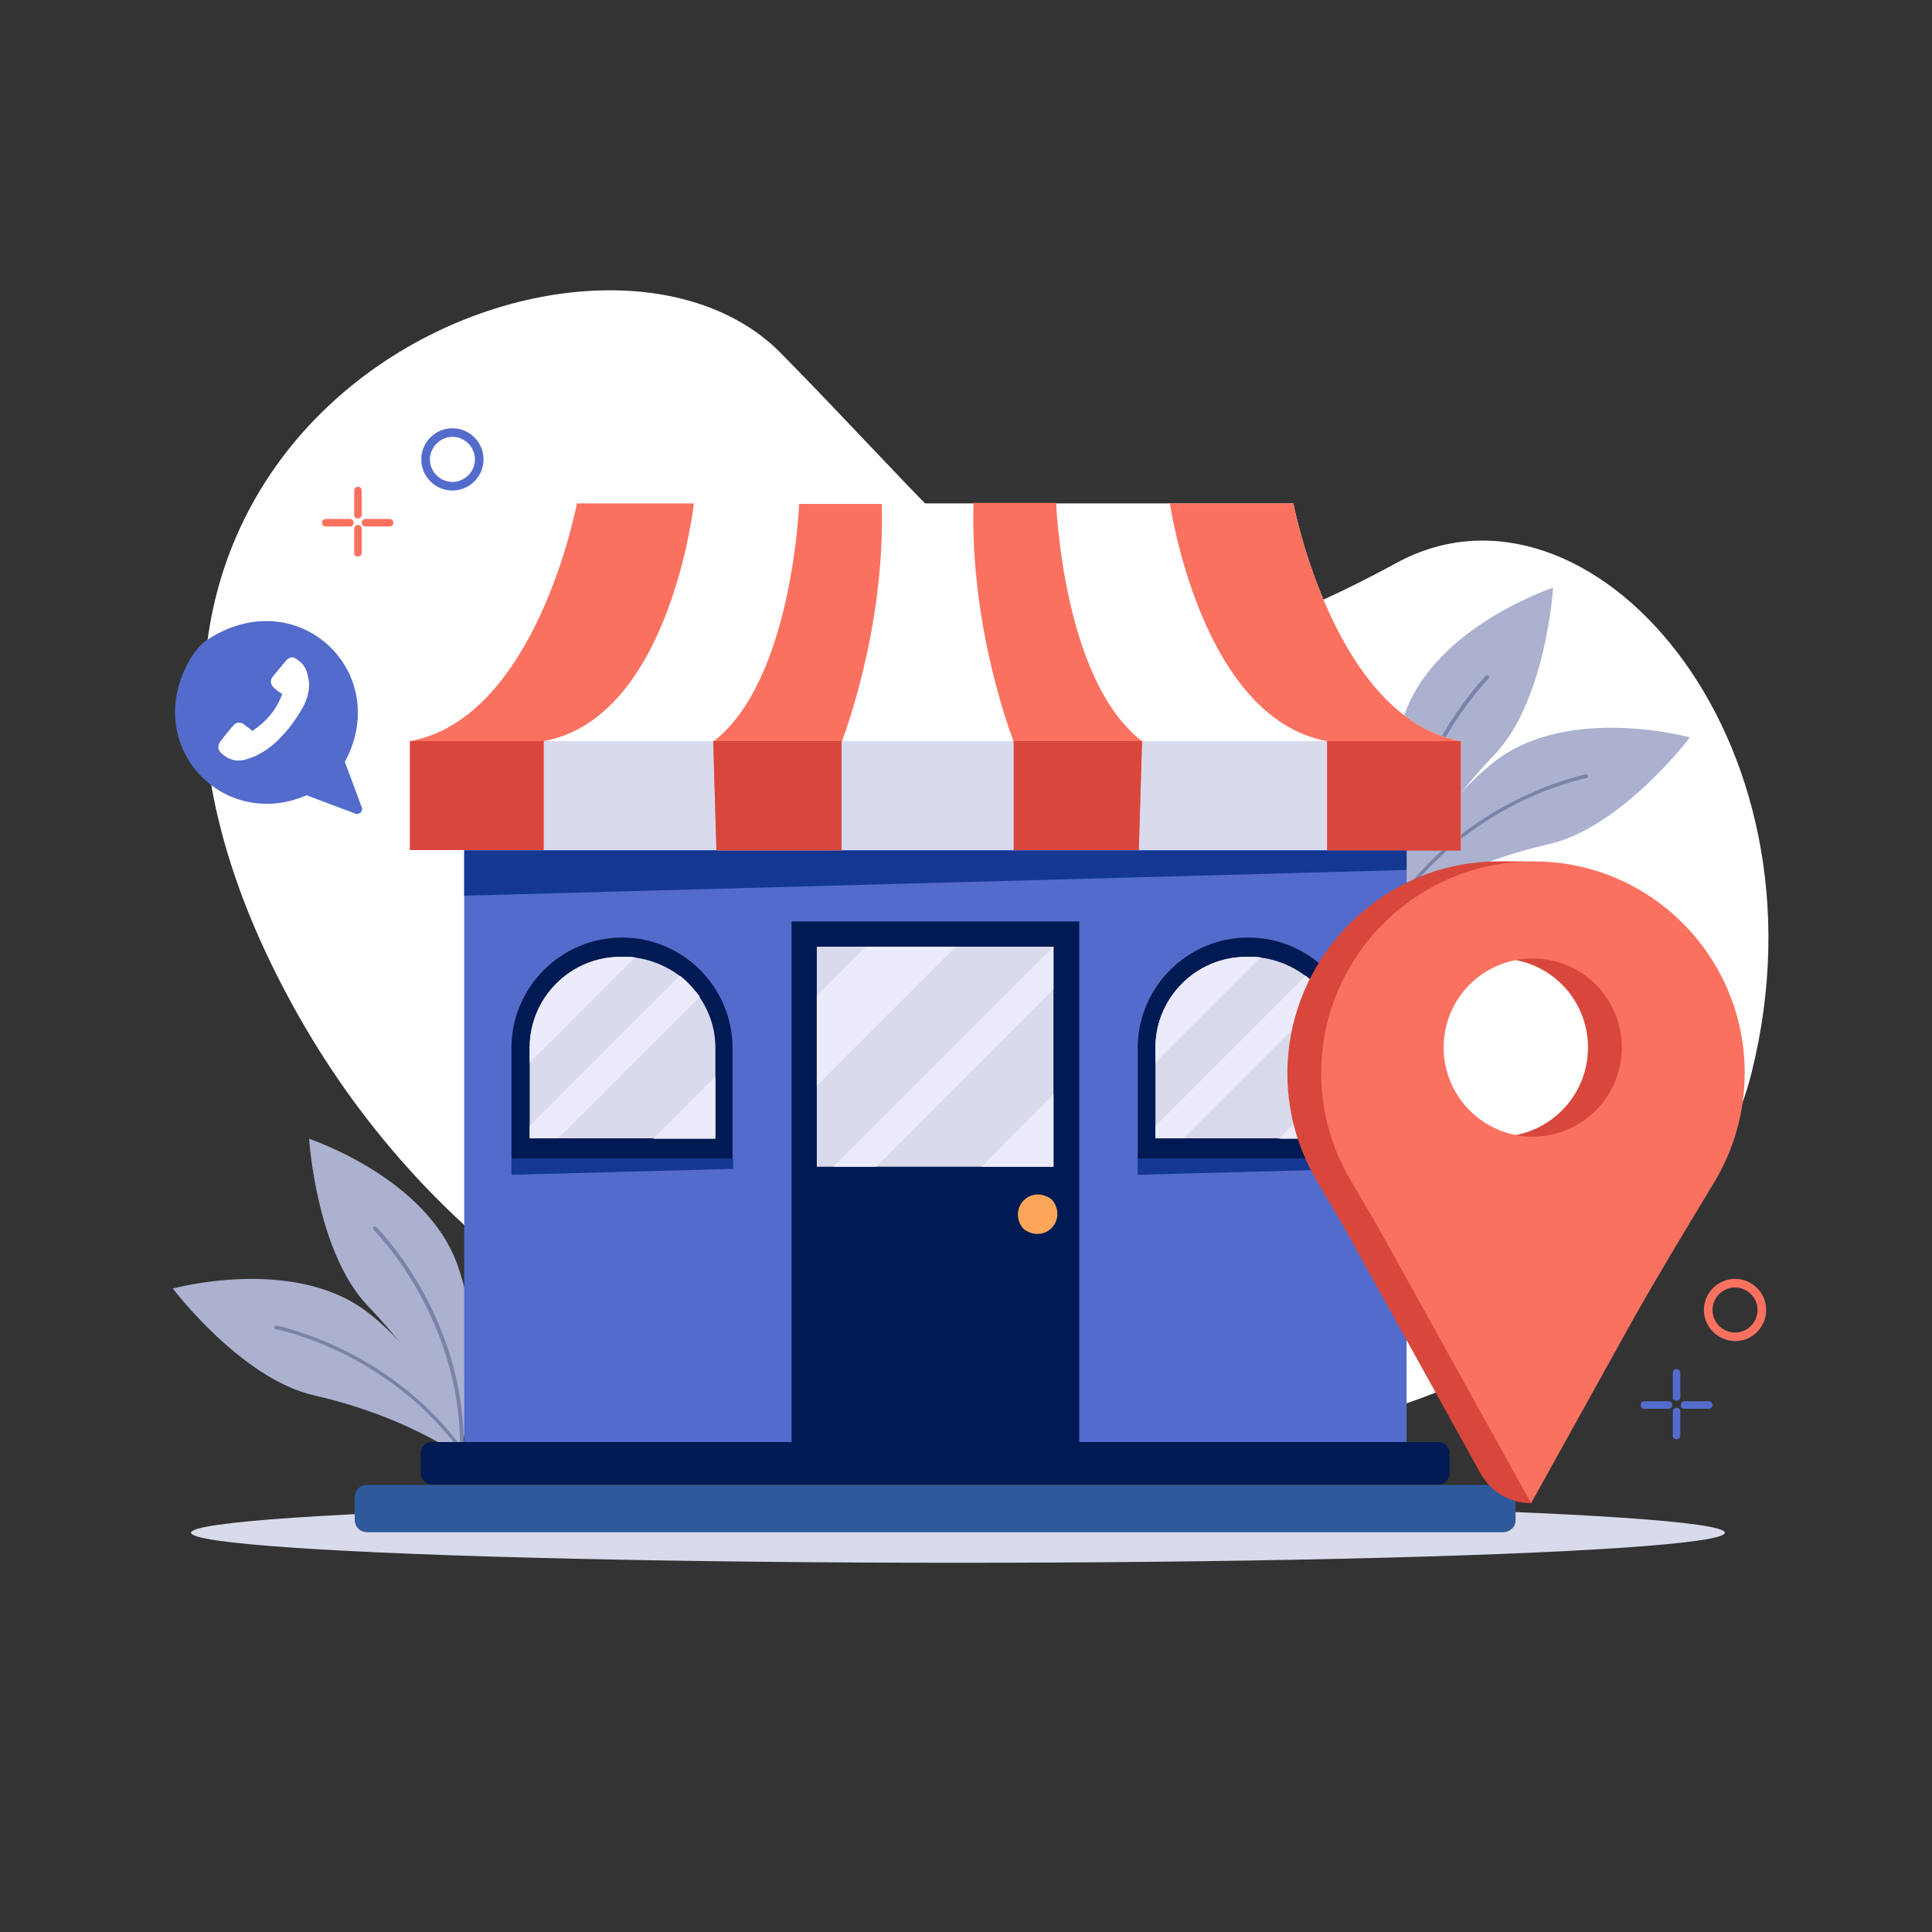 <?xml version="1.0" encoding="utf-8"?>
<!-- Generator: Adobe Illustrator 18.0.0, SVG Export Plug-In . SVG Version: 6.00 Build 0)  -->
<!DOCTYPE svg PUBLIC "-//W3C//DTD SVG 1.1//EN" "http://www.w3.org/Graphics/SVG/1.1/DTD/svg11.dtd">
<svg version="1.1" id="Layer_1" xmlns="http://www.w3.org/2000/svg" xmlns:xlink="http://www.w3.org/1999/xlink" x="0px" y="0px"
	 viewBox="0 0 360 360" enable-background="new 0 0 360 360" xml:space="preserve">
<rect x="0" y="0" width="360" height="360" fill="#333333" stroke="none"/>
<rect x="-16" y="-158.8" display="none" fill="#D9DAEB" width="1101.3" height="674.7"/>
<g>
	<path fill="#FFFFFF" d="M161.1,266.5c58.4,11.7,109.5-1.6,137.7-25c11.6-9.7,23.3-24.5,27.6-41.7c15.6-62.6-30.5-114.4-66.2-94.9
		c-58.4,31.8-67.1,9.2-114.7-39.1c-36-36.5-150.2,14.6-90.7,122C78.9,231.4,119.4,258.1,161.1,266.5z"/>
	<g>
		<ellipse fill="#D9DAEB" cx="178.5" cy="285.6" rx="142.9" ry="5.6"/>
		<g>
			<g>
				<g>
					<g>
						<g>
							<g>
								<g>
									<path fill="#ABB1CF" d="M87.7,272.7c0,0-10-8.3-29.2-12.7c-13.6-3.1-26.3-19.9-26.3-19.9s22.2-6.1,36,4.2
										C81.9,254.6,87.7,272.7,87.7,272.7z"/>
								</g>
							</g>
						</g>
					</g>
				</g>
				<g>
					<g>
						<g>
							<g>
								<g>
									<g>
										<path fill="#7A83A8" d="M87.8,272.9c-0.1,0-0.3,0-0.4-0.1c-6.8-10.6-16.2-16.9-22.9-20.3c-7.3-3.7-13-4.8-13.1-4.8
											c-0.2,0-0.3-0.2-0.3-0.4c0-0.2,0.2-0.3,0.4-0.3c0.1,0,5.9,1.2,13.2,4.9c6.8,3.4,16.3,9.8,23.2,20.5
											C88.1,272.6,88.1,272.8,87.8,272.9C87.9,272.9,87.9,272.9,87.8,272.9z"/>
									</g>
								</g>
							</g>
						</g>
					</g>
				</g>
			</g>
			<g>
				<g>
					<g>
						<g>
							<g>
								<g>
									<path fill="#ABB1CF" d="M85.9,270c0,0-3.7-12.5-17.4-26.7c-9.6-10.1-10.9-31.1-10.9-31.1s21.8,7.2,27.6,23.4
										C91.1,251.7,85.9,270,85.9,270z"/>
								</g>
							</g>
						</g>
					</g>
				</g>
				<g>
					<g>
						<g>
							<g>
								<g>
									<g>
										<path fill="#7A83A8" d="M85.9,270.3c-0.1,0-0.3-0.2-0.2-0.3c0.2-12.6-4.2-23-7.9-29.6c-4-7.1-8.2-11.2-8.2-11.3
											c-0.1-0.1-0.1-0.3,0-0.5c0.1-0.1,0.3-0.1,0.5,0c0,0,4.2,4.2,8.3,11.4c3.8,6.6,8.2,17.2,8,29.9
											C86.4,270.2,86.2,270.3,85.9,270.3C86,270.3,86,270.3,85.9,270.3z"/>
									</g>
								</g>
							</g>
						</g>
					</g>
				</g>
			</g>
		</g>
		<g>
			<g>
				<g>
					<g>
						<g>
							<g>
								<g>
									<path fill="#ABB1CF" d="M259.4,170c0,0,10-8.3,29.2-12.7c13.6-3.1,26.3-19.9,26.3-19.9s-22.2-6.1-36,4.2
										C265.2,151.9,259.4,170,259.4,170z"/>
								</g>
							</g>
						</g>
					</g>
				</g>
				<g>
					<g>
						<g>
							<g>
								<g>
									<g>
										<path fill="#7A83A8" d="M259.2,170.2c0.1,0,0.3,0,0.4-0.1c6.8-10.6,16.2-16.9,22.9-20.3c7.3-3.7,13-4.8,13.1-4.8
											c0.2,0,0.3-0.2,0.3-0.4c0-0.2-0.2-0.3-0.4-0.3c-0.1,0-5.9,1.2-13.2,4.9c-6.8,3.4-16.3,9.8-23.2,20.5
											C258.9,169.9,259,170.1,259.2,170.2C259.2,170.2,259.2,170.2,259.2,170.2z"/>
									</g>
								</g>
							</g>
						</g>
					</g>
				</g>
			</g>
			<g>
				<g>
					<g>
						<g>
							<g>
								<g>
									<path fill="#ABB1CF" d="M261.1,167.3c0,0,3.7-12.5,17.4-26.7c9.6-10.1,10.9-31.1,10.9-31.1s-21.8,7.2-27.6,23.4
										C255.9,149,261.1,167.3,261.1,167.3z"/>
								</g>
							</g>
						</g>
					</g>
				</g>
				<g>
					<g>
						<g>
							<g>
								<g>
									<g>
										<path fill="#7A83A8" d="M261.1,167.6c0.1,0,0.3-0.2,0.2-0.3c-0.2-12.6,4.2-23,7.9-29.6c4-7.1,8.2-11.2,8.2-11.3
											c0.1-0.1,0.1-0.3,0-0.5c-0.1-0.1-0.3-0.1-0.5,0c0,0-4.2,4.2-8.3,11.4c-3.8,6.6-8.2,17.2-8,29.9
											C260.7,167.5,260.8,167.6,261.1,167.6C261.1,167.6,261.1,167.6,261.1,167.6z"/>
									</g>
								</g>
							</g>
						</g>
					</g>
				</g>
			</g>
		</g>
		<rect x="86.5" y="138.1" fill="#536BCB" width="175.6" height="130.6"/>
		<polygon fill="#143791" points="136.6,217.8 95.3,218.9 95.3,215.9 136.6,215.9 		"/>
		<polygon fill="#143791" points="253.2,217.8 212,218.9 212,215.9 253.2,215.9 		"/>
		<g>
			<g>
				<g>
					<path fill="#FFFFFF" d="M272.2,138.1v20.3H76.4v-20.3h0c23.6-4.3,31.1-44.3,31.1-44.3H241C241,93.8,248.6,133.8,272.2,138.1z"
						/>
				</g>
			</g>
			<g>
				<g>
					<rect x="76.4" y="138.1" fill="#D9DAEB" width="195.8" height="20.3"/>
				</g>
			</g>
			<g>
				<g>
					<path fill="#FA7160" d="M129.3,93.8c0,0-4.4,40-28,44.3v20.3H76.4v-20.3c23.6-4.3,31.1-44.3,31.1-44.3H129.3z"/>
				</g>
			</g>
			<g>
				<g>
					<path fill="#FA7160" d="M272.2,138.1v20.3h-24.9v-20.3c-23.6-4.3-29.3-44.3-29.3-44.3h23C241,93.8,248.6,133.8,272.2,138.1z"/>
				</g>
			</g>
			<g>
				<g>
					<path fill="#FA7160" d="M156.8,138.3v20.2h-23.3l-0.6-20.3c14.8-11.4,16-44.3,16-44.3h15.4C165,117.6,156.8,138.3,156.8,138.3z
						"/>
				</g>
			</g>
			<g>
				<g>
					<path fill="#FA7160" d="M212.8,138.1l-0.6,20.3h-23.3v-20.2c0,0-8.2-20.6-7.5-44.5h15.4C196.8,93.8,198,126.8,212.8,138.1z"/>
				</g>
			</g>
			<g>
				<g>
					<rect x="76.4" y="138.1" fill="#D9473C" width="24.9" height="20.3"/>
				</g>
			</g>
			<g>
				<g>
					<polygon fill="#D9473C" points="272.2,138.1 272.2,158.5 247.3,158.5 247.3,138.1 272.2,138.1 					"/>
				</g>
			</g>
			<g>
				<g>
					<path fill="#D9473C" d="M156.9,138.1c0,0.1-0.1,0.1-0.1,0.1v20.2h-23.3l-0.6-20.3H156.9z"/>
				</g>
			</g>
			<g>
				<g>
					<path fill="#D9473C" d="M212.8,138.1l-0.6,20.3h-23.3v-20.2c0,0,0,0-0.1-0.1H212.8z"/>
				</g>
			</g>
		</g>
		<g>
			<g>
				<rect x="147.5" y="171.7" fill="#001A53" width="53.6" height="97"/>
			</g>
			<path fill="#FDA65A" d="M196.3,223.9c2.4,3.7-1.6,7.7-5.3,5.3c-0.2-0.2-0.5-0.4-0.6-0.6c-2.4-3.7,1.6-7.7,5.3-5.3
				C195.9,223.4,196.1,223.7,196.3,223.9z"/>
			<g>
				<g>
					<rect x="152.2" y="176.4" fill="#D9DAEB" width="44.1" height="41"/>
				</g>
			</g>
			<g>
				<polygon fill="#EBEBFB" points="178.1,176.4 152.2,202.3 152.2,185.5 161.3,176.4 				"/>
			</g>
			<g>
				<polygon fill="#EBEBFB" points="196.3,203.9 196.3,217.4 182.9,217.4 				"/>
			</g>
			<g>
				<polygon fill="#EBEBFB" points="196.3,176.4 196.3,184.3 163.3,217.4 155.3,217.4 196.3,176.4 				"/>
			</g>
		</g>
		<polygon fill="#143791" points="86.5,166.9 262.1,162.1 262.1,158.5 86.5,158.5 		"/>
		<g>
			<g>
				<path fill="#001A53" d="M95.3,215.9v-20.6c0-11.4,9.3-20.6,20.6-20.6c11.4,0,20.6,9.3,20.6,20.6v20.6H95.3z"/>
				<path fill="#D9DAEB" d="M133.3,195.2v16.9H98.7v-16.9c0-9.3,7.6-16.9,16.9-16.9h0.7c0.7,0,1.3,0,1.9,0.1c3.1,0.4,6,1.6,8.4,3.4
					c1.4,1.1,2.7,2.4,3.7,3.9C132.2,188.5,133.3,191.7,133.3,195.2z"/>
				<g>
					<path fill="#EBEBFB" d="M118.3,178.4L98.7,198v-2.8c0-9.3,7.6-16.9,16.9-16.9h0.7C117,178.3,117.6,178.3,118.3,178.4z"/>
				</g>
				<g>
					<polygon fill="#EBEBFB" points="133.3,200.6 133.3,212.2 121.7,212.2 					"/>
				</g>
				<g>
					<path fill="#EBEBFB" d="M130.4,185.7l-26.4,26.4h-5.3v-2.3l28-28C128.1,182.9,129.3,184.3,130.4,185.7z"/>
				</g>
			</g>
			<g>
				<path fill="#001A53" d="M212,215.9v-20.6c0-11.4,9.3-20.6,20.6-20.6c11.4,0,20.6,9.3,20.6,20.6v20.6H212z"/>
				<path fill="#D9DAEB" d="M249.9,195.2v16.9h-34.6v-16.9c0-9.3,7.6-16.9,16.9-16.9h0.7c0.7,0,1.3,0,1.9,0.1c3.1,0.4,6,1.6,8.4,3.4
					c1.4,1.1,2.7,2.4,3.7,3.9C248.8,188.5,249.9,191.7,249.9,195.2z"/>
				<g>
					<path fill="#EBEBFB" d="M234.9,178.4L215.3,198v-2.8c0-9.3,7.6-16.9,16.9-16.9h0.7C233.6,178.3,234.3,178.3,234.9,178.4z"/>
				</g>
				<g>
					<polygon fill="#EBEBFB" points="249.9,200.6 249.9,212.2 238.3,212.2 					"/>
				</g>
				<g>
					<path fill="#EBEBFB" d="M247,185.7l-26.4,26.4h-5.3v-2.3l28-28C244.7,182.9,246,184.3,247,185.7z"/>
				</g>
			</g>
		</g>
		<path fill="#001A53" d="M268,276.6H80.5c-1.1,0-2.1-0.9-2.1-2.1v-3.7c0-1.1,0.9-2.1,2.1-2.1H268c1.1,0,2.1,0.9,2.1,2.1v3.7
			C270.1,275.7,269.2,276.6,268,276.6z"/>
		<path fill="#30599C" d="M280.1,285.5H68.4c-1.3,0-2.3-1-2.3-2.3v-4.2c0-1.3,1-2.3,2.3-2.3h211.7c1.3,0,2.3,1,2.3,2.3v4.2
			C282.5,284.4,281.4,285.5,280.1,285.5z"/>
	</g>
	<g>
		<g>
			<g>
				<g>
					<path fill="#FA7160" d="M317.5,244.1c0-3.2,2.6-5.8,5.8-5.8c3.2,0,5.8,2.6,5.8,5.8s-2.6,5.8-5.8,5.8
						C320.1,249.8,317.5,247.3,317.5,244.1z M319.1,244.1c0,2.3,1.9,4.2,4.2,4.2c2.3,0,4.2-1.9,4.2-4.2s-1.9-4.2-4.2-4.2
						C321,239.9,319.1,241.8,319.1,244.1z"/>
				</g>
			</g>
			<g>
				<g>
					<g>
						<path fill="#536BCB" d="M312.4,261c0.4,0,0.7-0.3,0.7-0.7v-4.5c0-0.4-0.3-0.7-0.7-0.7c-0.4,0-0.7,0.3-0.7,0.7v4.5
							C311.6,260.7,312,261,312.4,261z"/>
					</g>
				</g>
				<g>
					<g>
						<path fill="#536BCB" d="M313.9,262.5h4.5c0.4,0,0.7-0.3,0.7-0.7c0-0.4-0.3-0.7-0.7-0.7h-4.5c-0.4,0-0.7,0.3-0.7,0.7
							C313.1,262.2,313.4,262.5,313.9,262.5z"/>
					</g>
				</g>
				<g>
					<g>
						<path fill="#536BCB" d="M306.4,262.5h4.5c0.4,0,0.7-0.3,0.7-0.7c0-0.4-0.3-0.7-0.7-0.7h-4.5c-0.4,0-0.7,0.3-0.7,0.7
							C305.7,262.2,306,262.5,306.4,262.5z"/>
					</g>
				</g>
				<g>
					<g>
						<path fill="#536BCB" d="M312.4,268.2c0.4,0,0.7-0.3,0.7-0.7v-4.5c0-0.4-0.3-0.7-0.7-0.7c-0.4,0-0.7,0.3-0.7,0.7v4.5
							C311.6,267.8,312,268.2,312.4,268.2z"/>
					</g>
				</g>
			</g>
		</g>
		<g>
			<g>
				<g>
					<path fill="#536BCB" d="M78.5,85.6c0-3.2,2.6-5.8,5.8-5.8s5.8,2.6,5.8,5.8s-2.6,5.8-5.8,5.8S78.5,88.8,78.5,85.6z M80.1,85.6
						c0,2.3,1.9,4.2,4.2,4.2s4.2-1.9,4.2-4.2s-1.9-4.2-4.2-4.2S80.1,83.4,80.1,85.6z"/>
				</g>
			</g>
			<g>
				<g>
					<g>
						<path fill="#FA7160" d="M66.7,96.6c0.4,0,0.7-0.3,0.7-0.7v-4.5c0-0.4-0.3-0.7-0.7-0.7c-0.4,0-0.7,0.3-0.7,0.7v4.5
							C65.9,96.3,66.3,96.6,66.7,96.6z"/>
					</g>
				</g>
				<g>
					<g>
						<path fill="#FA7160" d="M68.1,98.1h4.5c0.4,0,0.7-0.3,0.7-0.7c0-0.4-0.3-0.7-0.7-0.7h-4.5c-0.4,0-0.7,0.3-0.7,0.7
							C67.4,97.8,67.7,98.1,68.1,98.1z"/>
					</g>
				</g>
				<g>
					<g>
						<path fill="#FA7160" d="M60.7,98.1h4.5c0.4,0,0.7-0.3,0.7-0.7c0-0.4-0.3-0.7-0.7-0.7h-4.5c-0.4,0-0.7,0.3-0.7,0.7
							C60,97.8,60.3,98.1,60.7,98.1z"/>
					</g>
				</g>
				<g>
					<g>
						<path fill="#FA7160" d="M66.7,103.7c0.4,0,0.7-0.3,0.7-0.7v-4.5c0-0.4-0.3-0.7-0.7-0.7c-0.4,0-0.7,0.3-0.7,0.7v4.5
							C65.9,103.4,66.3,103.7,66.7,103.7z"/>
					</g>
				</g>
			</g>
		</g>
	</g>
	<g>
		<g>
			<g>
				<path fill="#D9473C" d="M283.9,160.7c0.2-0.1,0.2-0.2,0.2-0.2h-3.6c0,0,0,0,0,0c-1.3,0-2.6,0-3.9,0.1
					c-20.1,1.3-36.2,18.2-36.7,38.4c-0.2,7.6,1.8,14.8,5.4,20.9c1.7,3,3.5,5.9,5.2,8.9l25.4,45.8c1.9,3.4,5.5,5.5,9.4,5.5l0,0v-11.4
					l12.3-22.3c5-8.9,10.3-17.6,15.6-26.4c3.5-5.9,5.5-12.8,5.5-20.1C318.7,179.7,303.5,163,283.9,160.7z M279.3,211.8
					c-9.2,0-16.6-7.4-16.6-16.6c0-9.2,7.4-16.6,16.6-16.6c9.2,0,16.6,7.4,16.6,16.6C295.9,204.3,288.5,211.8,279.3,211.8z"/>
			</g>
		</g>
		<g>
			<g>
				<path fill="#FA7160" d="M269,195.2c0-9.2,7.4-16.6,16.6-16.6c9.2,0,16.6,7.4,16.6,16.6c0,9.2-7.5,16.6-16.6,16.6
					C276.4,211.8,269,204.3,269,195.2z M246.2,198.9c-0.2,7.6,1.8,14.8,5.4,20.9c1.7,3,3.5,5.9,5.2,8.9l28.5,51.4l18.7-33.7
					c5-8.9,10.3-17.6,15.6-26.4c3.5-5.9,5.5-12.8,5.5-20.1c0-22.6-19.1-40.9-42.1-39.3C262.8,161.9,246.7,178.7,246.2,198.9z"/>
			</g>
		</g>
	</g>
	<g>
		<path fill="#536BCB" d="M36,121.9c-11.1,17.2,7.2,35.6,24.5,24.5c1.1-0.7,2.1-1.7,2.8-2.8c11.1-17.2-7.2-35.6-24.5-24.5
			C37.7,119.8,36.8,120.8,36,121.9z"/>
		<g>
			<path fill="#FFFFFF" d="M57.4,126.2c0-0.2-0.1-0.4-0.1-0.6c-0.2-0.7-0.5-1.4-1-1.9c-0.3-0.4-0.8-0.7-1.2-1
				c-0.6-0.4-1.3-0.2-1.8,0.4c-0.8,1-1.7,2-2.5,3c-0.5,0.6-0.4,1.5,0.2,2c0.4,0.4,0.9,0.8,1.4,1.1c0.1,0,0.1,0.1,0.2,0.1
				c-1.1,3-3,5.2-5.6,6.9c-0.3-0.3-0.7-0.6-1-0.8c-0.2-0.1-0.3-0.3-0.5-0.4c-0.5-0.4-1.2-0.5-1.7-0.1c-0.2,0.1-0.3,0.3-0.5,0.5
				c-0.8,0.9-1.5,1.8-2.2,2.7c-0.2,0.3-0.4,0.6-0.4,1c0,0.1,0,0.3,0,0.4c0.1,0.2,0.2,0.5,0.4,0.7c0.4,0.4,0.9,0.8,1.5,1.1
				c0.7,0.3,1.4,0.5,2.1,0.4c0.5,0,1-0.1,1.4-0.3c1.2-0.3,2.3-0.9,3.4-1.6c1-0.7,2-1.5,2.8-2.4c1.2-1.2,2.2-2.5,3.1-3.9
				c0.7-1.1,1.4-2.2,1.8-3.5c0.2-0.6,0.3-1.3,0.4-1.9c0-0.3,0-0.5,0-0.8C57.5,126.8,57.5,126.5,57.4,126.2z"/>
		</g>
		<path fill="#536BCB" d="M63.3,139.4l4.1,11c0.3,0.7-0.4,1.5-1.2,1.2l-10.9-4.1L63.3,139.4z"/>
	</g>
</g>
</svg>
